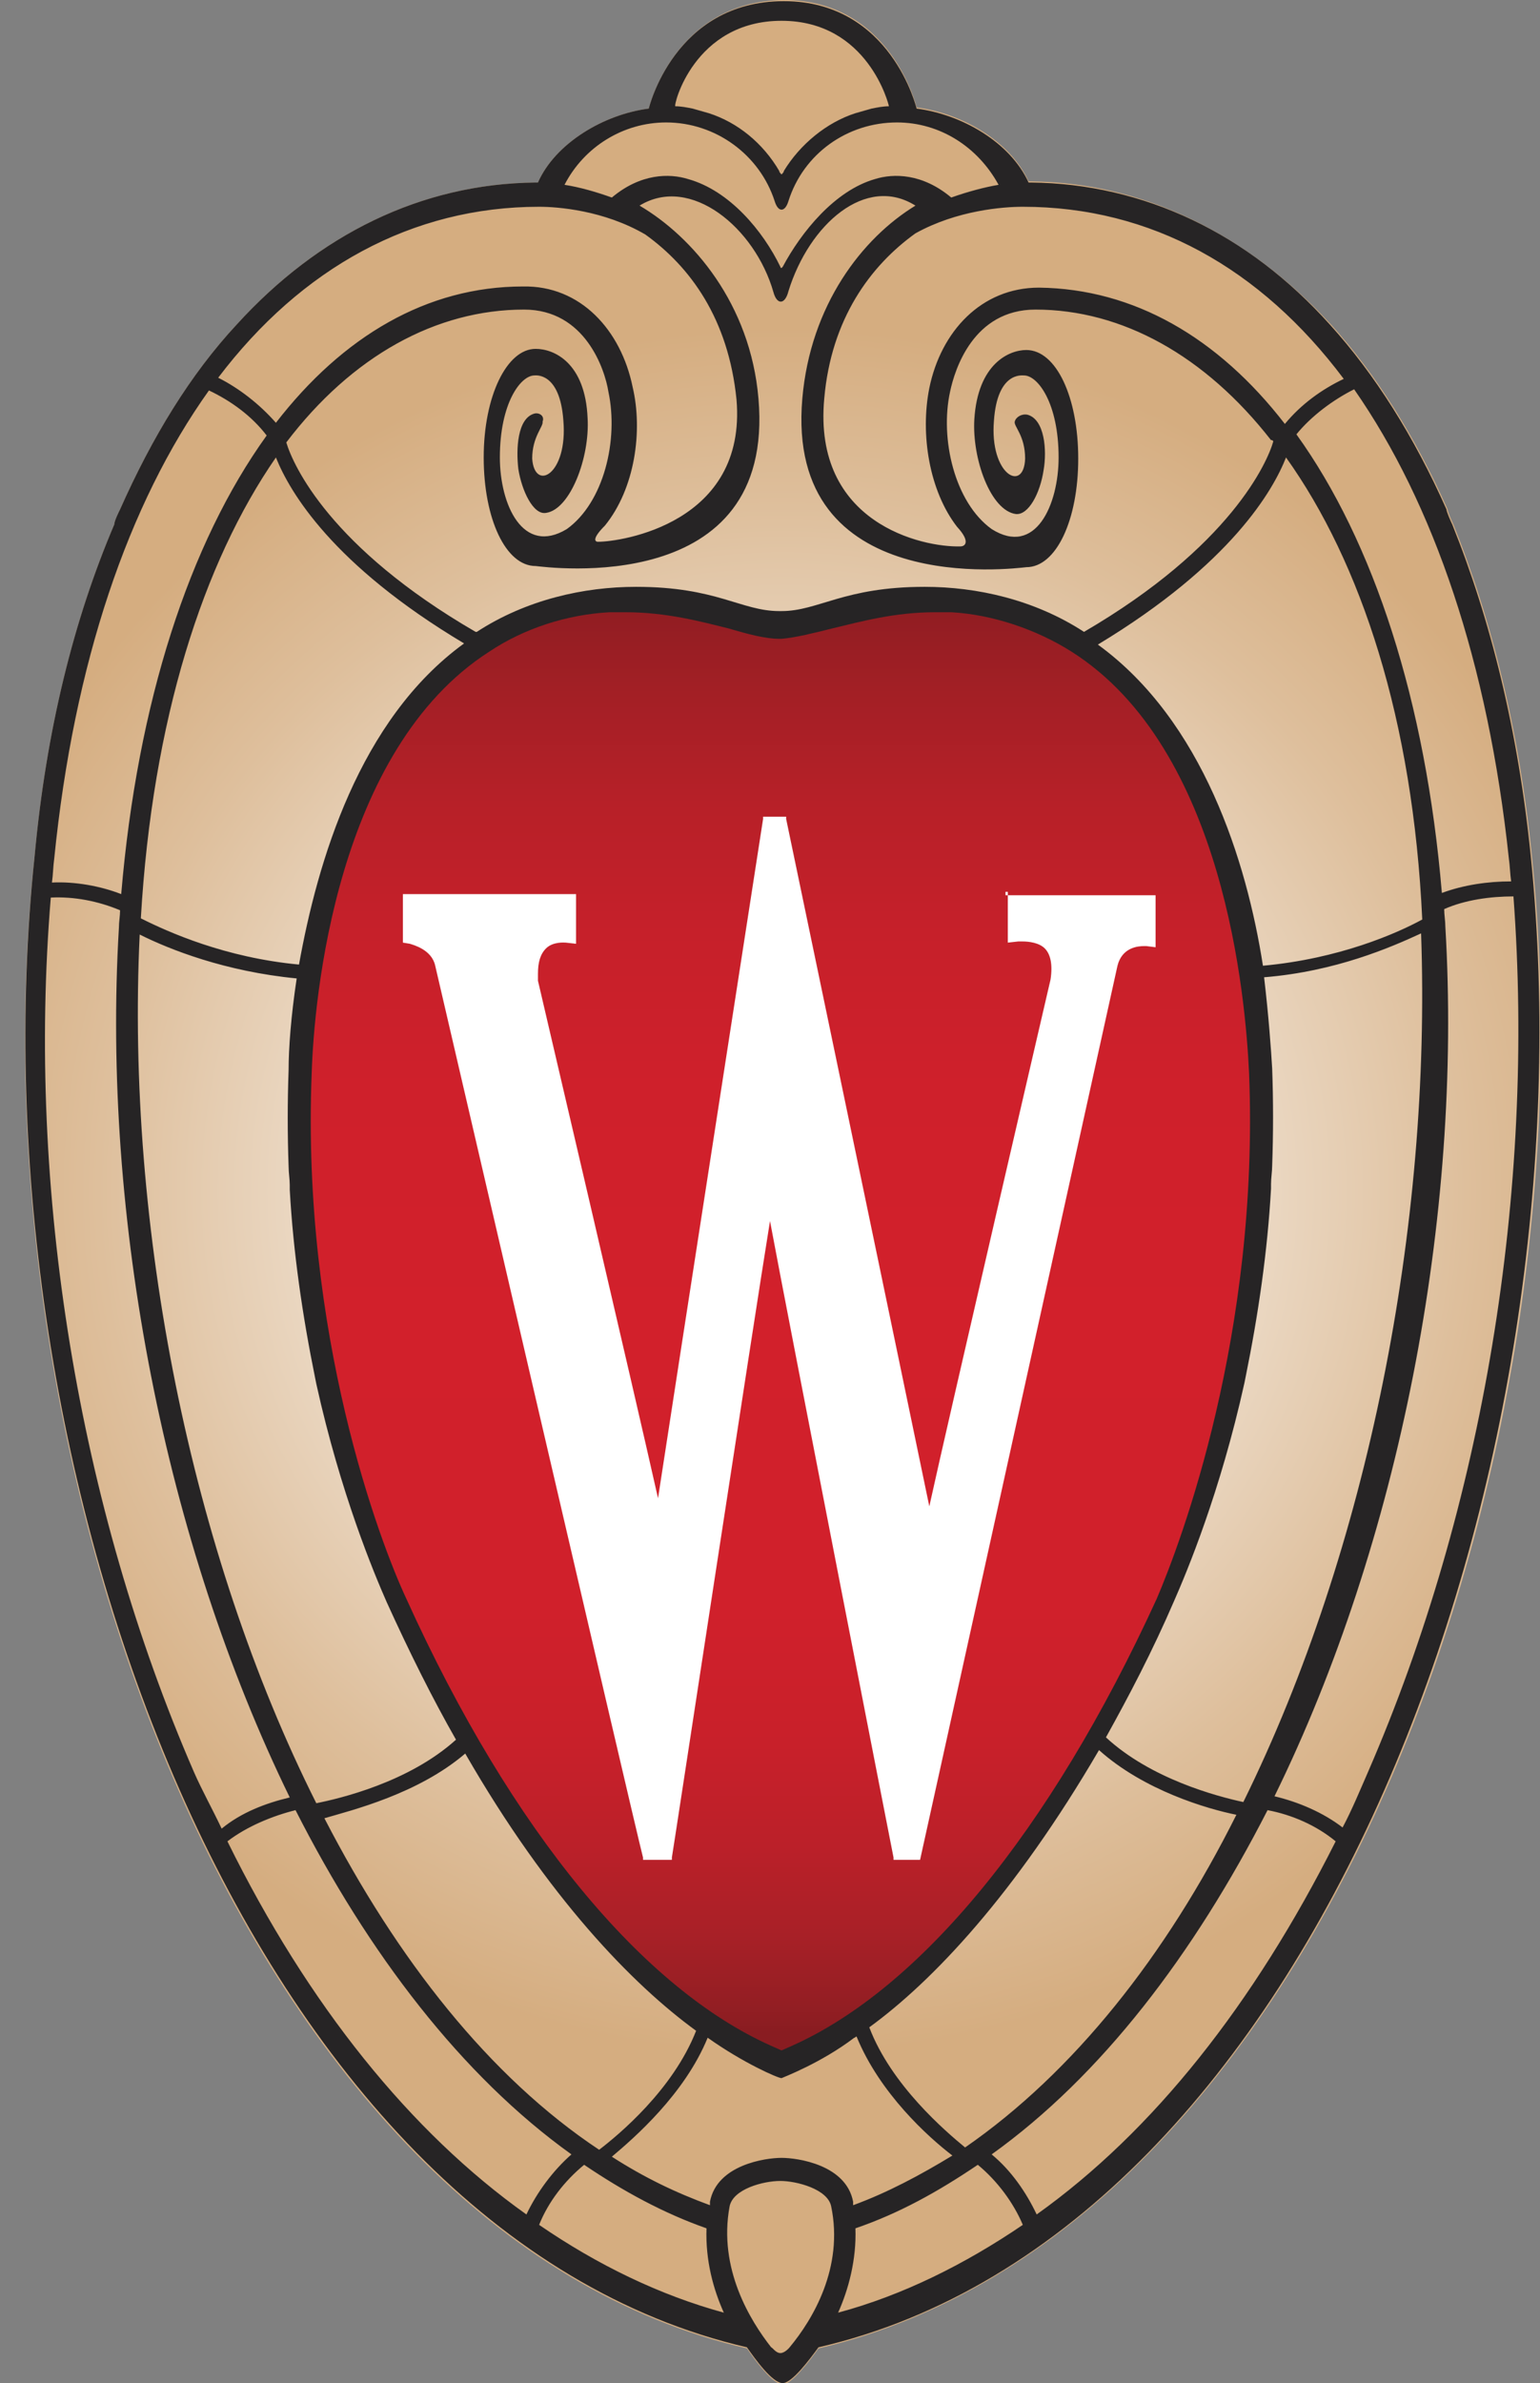 <?xml version="1.0" encoding="utf-8"?>
<!-- Generator: Adobe Illustrator 18.1.0, SVG Export Plug-In . SVG Version: 6.00 Build 0)  -->
<svg version="1.1" id="Layer_1" xmlns="http://www.w3.org/2000/svg" xmlns:xlink="http://www.w3.org/1999/xlink" x="0px" y="0px"
	 viewBox="0 292.8 133.4 206.3" enable-background="new 0 292.8 133.4 206.3" xml:space="preserve">
<rect x="0" y="292.8" width="133.4" height="206.3" fill="#808080" stroke="none"/>
<g>
	
		<radialGradient id="SVGID_1_" cx="66.437" cy="689.05" r="84.762" gradientTransform="matrix(1.02 0 0 -1.02 0 1098.78)" gradientUnits="userSpaceOnUse">
		<stop  offset="0.166" style="stop-color:#FFFFFF"/>
		<stop  offset="0.298" style="stop-color:#F6EEE5"/>
		<stop  offset="0.685" style="stop-color:#DEBF9C"/>
		<stop  offset="0.865" style="stop-color:#D5AD80"/>
	</radialGradient>
	<path fill="url(#SVGID_1_)" d="M64.7,496.1c0.7,1,2.2,3.1,3.1,3.1c0.8,0,2.3-2,3.1-3.1c43.2-10.1,67.3-75.8,61.8-129.2
		c-1.1-10.9-3.5-20.5-6.8-28.7c-0.1-0.2-0.5-1.1-0.5-1.3c-2.8-6.3-6.2-11.7-10.1-16C108,313,99,308.6,89.3,308.5c-0.3,0-0.2,0-0.2,0
		c-1.6-3.5-5.8-5.9-9.7-6.4c0,0-2.2-9.3-11.5-9.3c-9.5,0.1-11.7,9.4-11.7,9.4c-3.9,0.5-8.1,3-9.6,6.4c0,0,0.2,0-0.2,0
		c-9.9,0.1-18.8,4.5-25.9,12.3c-4,4.3-7.3,9.7-10.1,16c-0.1,0.2-0.5,1-0.5,1.3C6.4,346.4,4,356,3,366.9
		C-2.7,420.4,21.4,486.1,64.7,496.1z"/>
</g>
<path fill="#262425" d="M132.6,366.9c-1.1-10.9-3.5-20.5-6.8-28.7c-0.1-0.2-0.5-1.1-0.5-1.3c-2.8-6.3-6.2-11.7-10.1-16
	c-7.1-7.9-16.1-12.2-25.9-12.3c-0.3,0-0.2,0-0.2,0c-1.6-3.5-5.8-5.9-9.7-6.4c0,0-2.2-9.3-11.5-9.3c-9.5,0-11.7,9.3-11.7,9.3
	c-3.9,0.5-8.1,3-9.6,6.4c0,0,0.2,0-0.2,0c-9.9,0.1-18.8,4.5-25.9,12.3c-4,4.3-7.3,9.7-10.1,16c-0.1,0.2-0.5,1-0.5,1.3
	C6.4,346.4,4,356,3,366.9c-5.6,53.4,18.5,119.1,61.7,129.1c0.7,1,2.2,3.1,3.1,3.1c0.8,0,2.3-2,3.1-3.1
	C113.9,486.1,138,420.4,132.6,366.9z M130.7,367.1c0.1,0.7,0.1,1.3,0.2,2c-2,0-4.1,0.3-6,1c-1.4-16.6-5.9-30.4-12.6-39.7
	c1.3-1.6,3.2-3,5-3.9C124.2,336.4,128.9,350.2,130.7,367.1z M46.3,328.6c-1.5,0.4-1.6,3.1-1.4,4.8c0.3,1.9,1.3,4,2.4,3.8
	c2.1-0.3,3.8-4.8,3.6-8.2c-0.2-4.8-2.9-6-4.5-6c-2.5,0-4.5,4.1-4.5,9.4c0,5.3,1.9,9.4,4.5,9.4c1,0.1,20.8,2.8,19.3-14.5
	c-0.7-8.2-5.7-14-10.3-16.7c4.4-2.7,10,1.9,11.6,7.5c0.3,1.1,1,1.1,1.3-0.1c1.8-5.8,6.7-10.1,11-7.4c-4.6,2.8-9.1,8.6-9.8,16.7
	c-1.5,17.3,18.4,14.7,19.4,14.6c2.6,0,4.5-4.1,4.5-9.4c0-5.3-1.9-9.4-4.5-9.4c-1.5,0-4.2,1.2-4.5,6c-0.2,3.4,1.4,7.9,3.6,8.2
	c1.1,0.1,2.1-1.8,2.4-3.8c0.3-1.7,0.1-4.4-1.4-4.8c-0.5-0.1-1,0.2-1.1,0.6s0.9,1.2,0.9,3.2c-0.1,3-3.1,1.4-2.7-3.3
	c0.3-4.2,2.4-3.9,2.6-3.9c1.2,0,3,2.4,3,7.1c0,4.1-2,8.6-5.8,6.2c-3.2-2.3-4.5-7.8-3.6-11.9c0.4-1.9,2-7.1,7.4-7.1
	c7.5,0,14.7,4,20.4,11.3l0,0h0.1l0.1,0.1c-0.5,1.8-3.7,9.1-16.4,16.5l0,0c-4.3-2.8-9.3-3.9-13.8-3.9c-7,0-9.2,2.1-12.4,2.1h-0.1
	h-0.1c-3.3,0-5.4-2.1-12.4-2.1c-4.5,0-9.5,1.1-13.8,3.9c0,0,0,0-0.1,0c-12.6-7.3-15.8-14.4-16.4-16.4c5.7-7.5,13-11.5,20.6-11.5
	c5.3,0,7,5.2,7.3,7.1c0.9,4.2-0.4,9.6-3.6,11.9c-3.8,2.3-5.8-2.1-5.8-6.2c0-4.7,1.8-7.1,3-7.1c0.1,0,2.2-0.3,2.5,3.9
	c0.4,4.7-2.5,6.2-2.7,3.3c0-1.9,1-2.8,0.9-3.2C47.2,328.8,46.7,328.5,46.3,328.6z M111.4,332.4c6.5,9.1,11,22.7,11.8,40
	c-2.2,1.2-7.2,3.4-13.8,4c-1.4-9-5.2-21.2-14.3-27.8C106.7,341.6,110.3,335.2,111.4,332.4z M40.2,348.5
	c-9.1,6.6-12.7,18.9-14.3,27.8c-6.4-0.6-11.3-2.8-13.7-4c1-17.2,5.4-30.8,11.7-39.9C25.1,335.4,28.8,341.7,40.2,348.5z M25.7,377.5
	c-0.5,3.3-0.7,6.1-0.7,7.9c-0.1,2.8-0.1,5.6,0,8.4c0,0.5,0.1,1.1,0.1,1.6v0.4c0.3,5.4,1.1,10.9,2.2,16.3l0.1,0.5
	c2.1,9.5,5,16.4,6.1,18.9c2,4.4,4,8.4,6,11.9c-4.1,3.7-10.1,5.1-12.1,5.5c-10.9-21.7-16.5-49.9-15.3-75.2
	C14.7,375,19.5,376.9,25.7,377.5z M40.3,444.6c7.2,12.5,14.5,20,20,24c-2,5.1-6.7,9-8.4,10.3c-9.5-6.3-17.5-16.5-23.8-28.7
	C30.5,449.5,36.2,448.1,40.3,444.6z M61.3,469.2L61.3,469.2c3.1,2.2,6.1,3.5,6.4,3.5c0.2-0.1,3.4-1.3,6.3-3.5c0.1,0,0.1-0.1,0.2-0.1
	c2,4.9,6.2,8.7,8.3,10.3c-2.8,1.7-5.6,3.2-8.6,4.3c0-0.1,0-0.2,0-0.3c-0.6-3.2-4.8-3.8-6.2-3.8s-5.6,0.6-6.2,3.8c0,0.1,0,0.2,0,0.3
	c-3-1.1-5.7-2.4-8.5-4.2C54.9,477.9,59.3,474.1,61.3,469.2z M75.3,468.3c5.5-4,12.6-11.5,19.9-24c3.9,3.5,9.4,5.1,11.9,5.6
	c-6.1,12.2-14.1,22.3-23.5,28.8C81.9,477.3,77.2,473.3,75.3,468.3z M95.8,443.2c2-3.6,4-7.4,5.9-11.8c1.1-2.5,4-9.4,6.1-18.9
	l0.1-0.5c1.1-5.4,1.9-10.9,2.2-16.3v-0.4c0-0.5,0.1-1.1,0.1-1.6c0.1-2.8,0.1-5.6,0-8.4c-0.1-1.7-0.3-4.5-0.7-7.9
	c6.2-0.5,11-2.6,13.6-3.8c0.9,25.3-4.6,53.3-15.4,75.2C105.4,448.3,99.7,446.8,95.8,443.2z M88.6,310.7c11.1,0,20.6,5.3,27.8,14.9
	c-1.9,0.9-3.7,2.2-5.1,3.9c-5.8-7.5-13.1-11.7-21.3-11.8c-5,0-8.5,3.8-9.5,8.7c-0.8,4,0,8.9,2.4,12c1.2,1.3,0.7,1.7,0.3,1.7
	c-3.3,0.1-12.8-2-11.8-12.8c0.6-6.9,4-11.5,7.9-14.3C82.9,311,86.9,310.7,88.6,310.7z M67.7,294.6c7.5,0,9.3,7.3,9.3,7.4
	c-0.5,0-1,0.1-1.5,0.2l-1.4,0.4c-2.5,0.8-4.8,2.7-6.2,5c0,0.1-0.1,0.2-0.2,0.3c-0.1-0.1-0.2-0.2-0.2-0.3c-1.4-2.4-3.6-4.2-6.1-5
	l-1.4-0.4c-0.5-0.1-1-0.2-1.5-0.2C58.3,302,60.1,294.6,67.7,294.6z M57.7,303.4c4.3,0,8.1,2.8,9.4,6.8c0.3,1,0.9,1,1.2,0
	c1.3-4.1,5.1-6.8,9.4-6.8c3.7,0,7,2.1,8.8,5.4c-1.2,0.2-2.7,0.6-4.1,1.1c-2.5-2.1-5-2.1-6.6-1.6c-3.5,1-6.4,4.6-8,7.6l-0.1,0.1
	c0,0-0.1,0-0.1-0.1c-1.5-3.1-4.4-6.6-8-7.6c-1.6-0.5-4.1-0.5-6.6,1.6c-1.4-0.5-2.8-0.9-4.1-1.1C50.6,305.5,54,303.4,57.7,303.4z
	 M46.7,310.7c1.6,0,5.6,0.3,9.2,2.4c3.9,2.8,7.2,7.3,7.9,14.3c0.9,10.7-10,12.3-12,12.3c-0.3,0-0.5-0.3,0.6-1.4
	c2.6-3.2,3.3-8.2,2.4-12c-1-4.9-4.5-8.8-9.5-8.7c-8.3,0-15.6,4.3-21.4,11.8c-1.4-1.6-3.2-3-5-3.9C26.1,316,35.7,310.7,46.7,310.7z
	 M4.7,367.1c1.7-16.9,6.4-30.7,13.4-40.5c1.9,0.9,3.7,2.2,5,3.9c-6.7,9.3-11.2,23.1-12.6,39.7c-1.8-0.7-4-1.1-6-1
	C4.6,368.5,4.6,367.8,4.7,367.1z M16.8,446.2c-10-23-14.5-50.4-12.4-75.7c2-0.1,4.1,0.3,6,1.1c0,0.5-0.1,1-0.1,1.5
	c-1.5,25.2,4,53.2,14.8,75.3c-2.1,0.5-4.2,1.3-5.9,2.7C18.4,449.4,17.5,447.8,16.8,446.2z M19.7,452.2c1.7-1.3,3.9-2.2,5.9-2.7
	c6.3,12.4,14.4,23,23.9,29.8c-1.6,1.4-3,3.3-3.9,5.2C35.6,477.4,26.7,466.4,19.7,452.2z M46.7,485.4c0.8-2,2.2-3.8,3.9-5.2
	c3.4,2.3,6.9,4.2,10.6,5.5c-0.1,2.8,0.6,5.3,1.5,7.3C57.2,491.5,51.8,488.9,46.7,485.4z M68.4,496c0,0-0.4,0.5-0.8,0.5
	c-0.4,0-0.7-0.5-0.8-0.5c-1.8-2.3-4.6-6.8-3.6-12.2c0.3-1.5,2.9-2.2,4.4-2.2c1.4,0,4.1,0.7,4.4,2.2C73.1,489.1,70.4,493.6,68.4,496z
	 M72.6,493c0.9-2,1.6-4.6,1.5-7.3c3.8-1.3,7.2-3.2,10.6-5.5c1.7,1.4,3.1,3.3,3.9,5.2C83.6,488.8,78.2,491.5,72.6,493z M89.8,484.5
	c-0.9-1.9-2.2-3.8-3.9-5.2c9.5-6.8,17.5-17.3,23.9-29.8c2.1,0.4,4.2,1.3,5.9,2.7C108.6,466.3,99.9,477.3,89.8,484.5z M118.5,446.2
	c-0.7,1.6-1.4,3.3-2.2,4.8c-1.7-1.3-3.8-2.2-5.9-2.7c10.8-22,16.3-50.1,14.8-75.3c0-0.5-0.1-1-0.1-1.5c1.8-0.8,4-1.1,6-1.1
	C133,395.9,128.5,423.2,118.5,446.2z"/>
<linearGradient id="SVGID_2_" gradientUnits="userSpaceOnUse" x1="66.3" y1="616.2" x2="66.3" y2="738.2" gradientTransform="matrix(1.02 0 0 -1.02 0 1098.78)">
	<stop  offset="1.226990e-002" style="stop-color:#891C21"/>
	<stop  offset="3.047632e-002" style="stop-color:#931E23"/>
	<stop  offset="8.241532e-002" style="stop-color:#A92027"/>
	<stop  offset="0.142" style="stop-color:#BB2029"/>
	<stop  offset="0.212" style="stop-color:#C8202A"/>
	<stop  offset="0.305" style="stop-color:#D0202B"/>
	<stop  offset="0.503" style="stop-color:#D2202B"/>
	<stop  offset="0.67" style="stop-color:#CF202B"/>
	<stop  offset="0.777" style="stop-color:#C6202A"/>
	<stop  offset="0.867" style="stop-color:#B72028"/>
	<stop  offset="0.947" style="stop-color:#A21F25"/>
	<stop  offset="1" style="stop-color:#911D22"/>
</linearGradient>
<path fill="url(#SVGID_2_)" d="M108.2,385.7c-0.3-6.4-2.1-28.1-15.4-36.5c-3-1.9-6.8-3.2-10.4-3.4c-0.5,0-0.9,0-1.4,0
	c-3.5,0-6.4,0.8-8.9,1.4c-1.6,0.4-3.2,0.8-4.4,0.9h-0.2c-1.2,0-2.7-0.4-4.4-0.9c-2.4-0.6-5.4-1.4-8.9-1.4c-0.5,0-1,0-1.4,0
	c-3.7,0.2-7.4,1.4-10.4,3.4c-13.3,8.5-15.2,30.1-15.4,36.5c-0.9,22.6,5.9,40.6,8.2,45.5c9.2,20.3,20.6,33.8,31.6,38.7l0.9,0.4
	l0.9-0.4c11-4.9,22.3-18.4,31.6-38.7C102.3,426.3,109.1,408.3,108.2,385.7z"/>
<path fill="#FFFFFF" d="M87.3,370v4.4l0.9-0.1c0,0,0.2,0,0.4,0c0.5,0,1.4,0.1,1.9,0.6c0.5,0.5,0.7,1.4,0.5,2.7
	c0,0-8.9,38.3-10.5,45.6c-1.9-9.2-12.4-59.5-12.4-59.5v-0.2h-2v0.2c0,0-7.6,49-9.1,58.8c-1.9-8.5-10.4-44.8-10.4-44.8
	c0-0.2,0-0.4,0-0.6c0-1,0.2-1.7,0.7-2.2c0.6-0.6,1.6-0.5,1.7-0.5l0.9,0.1v-4.3H34.9v4.2l0.6,0.1c0.3,0.1,1.9,0.5,2.2,1.9
	c0,0,17.2,74.1,18,77.2v0.2h2.5v-0.2c0.1-0.5,7.1-46.5,8.5-55.1c1.6,8.6,10.6,54.6,10.7,55.1v0.2h2.3l17.1-77.4
	c0.4-1.6,1.8-1.7,2.3-1.7c0.1,0,0.1,0,0.2,0l0.8,0.1v-4.5h-13V370z"/>
</svg>
